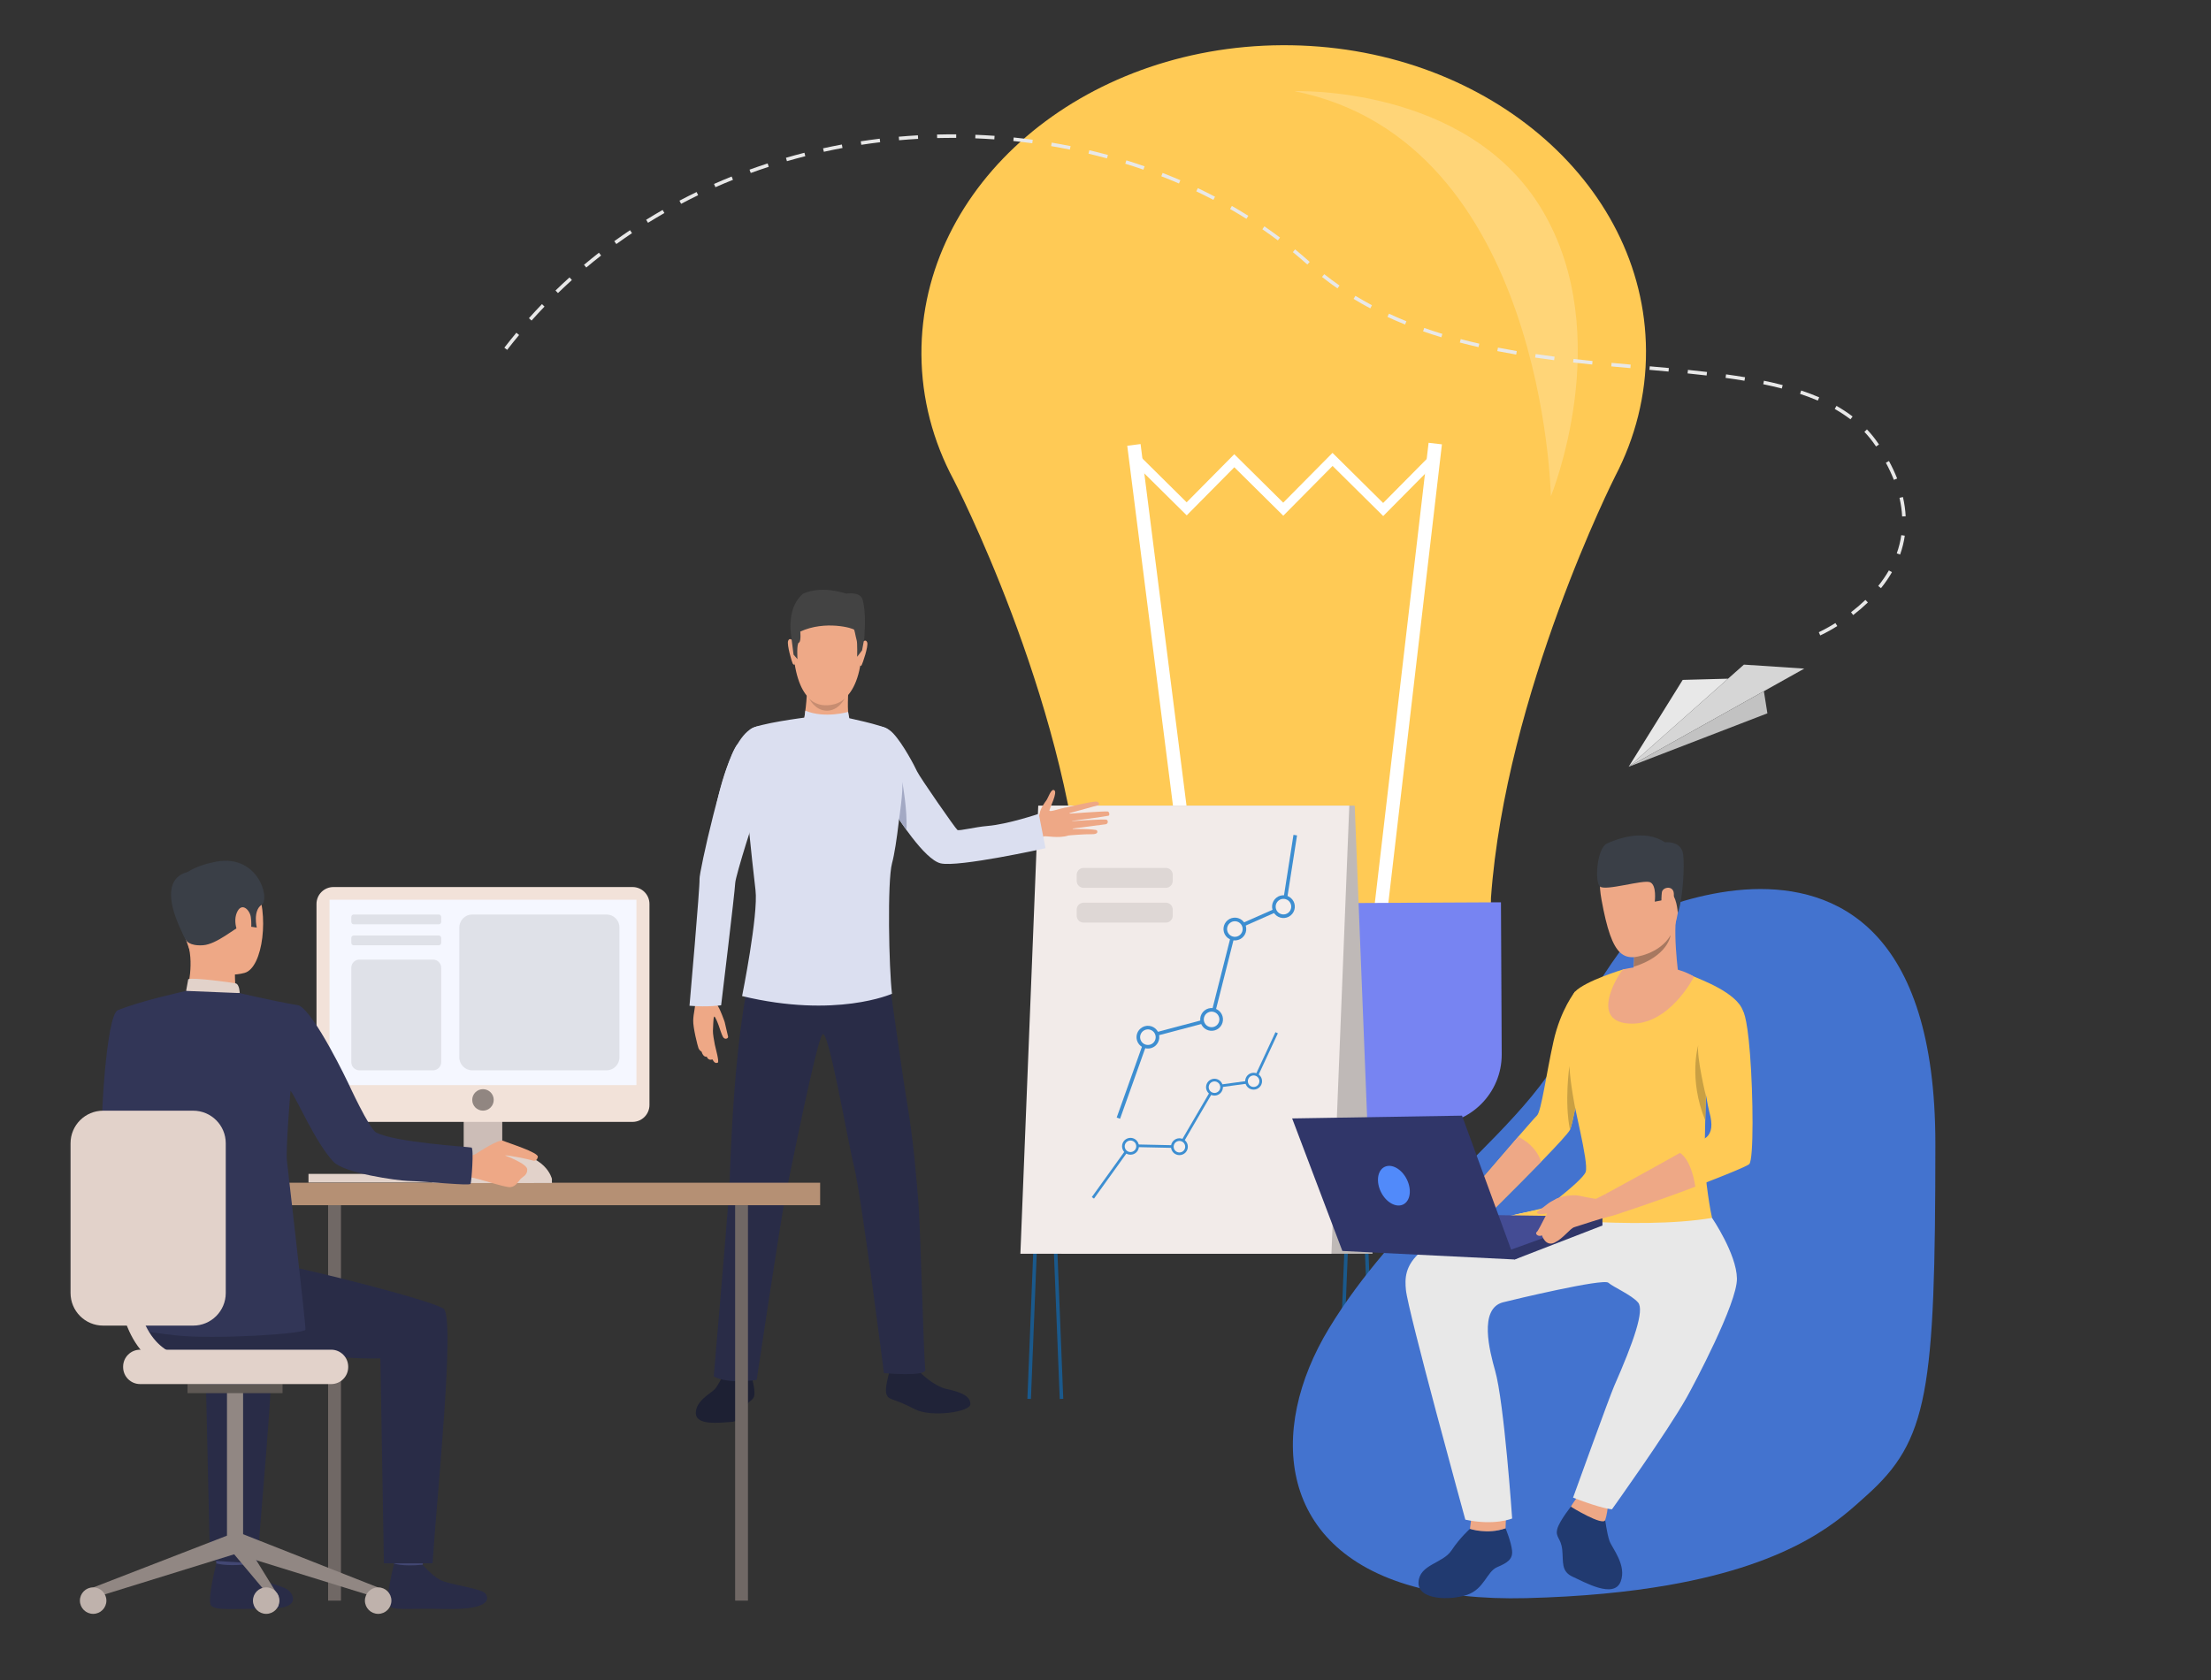 <?xml version="1.0" encoding="utf-8"?>
<!-- Generator: Adobe Illustrator 16.0.2, SVG Export Plug-In . SVG Version: 6.00 Build 0)  -->
<!DOCTYPE svg PUBLIC "-//W3C//DTD SVG 1.1//EN" "http://www.w3.org/Graphics/SVG/1.1/DTD/svg11.dtd">
<svg version="1.1" id="Слой_1" xmlns="http://www.w3.org/2000/svg" xmlns:xlink="http://www.w3.org/1999/xlink" x="0px" y="0px"
	 width="351.696px" height="267.333px" viewBox="0 0 351.696 267.333" enable-background="new 0 0 351.696 267.333"
	 xml:space="preserve">
<rect x="0" y="0" width="351.696" height="267.333" fill="#333333" stroke="none"/>
<g>
	<g>
		<g>
			<path fill="#FFCA55" d="M261.824,55.797c-0.133-27.001-26.042-48.762-57.869-48.604c-31.827,0.157-57.52,22.173-57.387,49.174
				c0.036,7.108,1.857,13.853,5.104,19.93c0.019,0.035,17.769,34.315,20.42,66.904c0.075,15.244,14.702,27.529,32.671,27.44
				c17.969-0.088,32.474-12.518,32.398-27.762c2.33-32.631,19.758-67.104,19.758-67.104l0,0
				C260.104,69.667,261.859,62.905,261.824,55.797z"/>
			
				<rect x="183.955" y="70.556" transform="matrix(0.992 -0.126 0.126 0.992 -12.066 24.105)" fill="#FFFFFF" width="2.137" height="74.263"/>
			
				<rect x="222.823" y="70.359" transform="matrix(-0.993 -0.116 0.116 -0.993 433.849 240.153)" fill="#FFFFFF" width="2.136" height="74.263"/>
			<g>
				<polygon fill="#FFFFFF" points="220.022,82.103 211.968,74.13 204.127,82.05 196.341,74.342 188.767,81.994 180.325,73.637 
					181.358,72.593 188.756,79.917 196.331,72.265 204.117,79.972 211.958,72.052 220.011,80.025 227.402,72.56 228.446,73.594 				
					"/>
			</g>
			<path fill="#D46946" d="M223.242,187.967l-36.891,0.182c-4.094,0.021-7.43-3.282-7.45-7.376l-0.071-14.519l51.717-0.255
				l0.071,14.518C230.638,184.611,227.335,187.946,223.242,187.967z"/>
			<path fill="#7784F2" d="M227.791,178.913l-46.078,0.228c-6.149,0.03-11.16-4.931-11.19-11.08l-0.119-24.169l68.349-0.338
				l0.119,24.169C238.902,173.872,233.941,178.883,227.791,178.913z"/>
		</g>
		<path fill="#FFD578" d="M246.688,78.97c0,0-1.015-56.511-40.77-64.462c0,0,27.574-1.015,39.417,18.947
			C257.177,53.417,246.688,78.97,246.688,78.97z"/>
		<g>
			<g>
				<g>
					<g>
						<polygon fill="#D6D6D6" points="259.066,121.997 286.998,106.376 277.397,105.743 						"/>
					</g>
				</g>
			</g>
			<g>
				<g>
					<g>
						<polygon fill="#E8E8E8" points="259.066,121.997 267.661,108.172 274.874,107.98 						"/>
					</g>
				</g>
			</g>
			<g>
				<g>
					<g>
						<polygon fill="#C2C2C2" points="280.574,109.969 281.133,113.489 259.066,121.997 						"/>
					</g>
				</g>
			</g>
		</g>
		<g>
			<path fill="#E8E8E8" d="M289.538,101.096l-0.229-0.515c0.011-0.005,1.107-0.496,2.646-1.453l0.298,0.479
				C290.677,100.586,289.583,101.076,289.538,101.096z M294.781,97.855l-0.344-0.447c0.814-0.626,1.584-1.287,2.289-1.964
				l0.391,0.407C296.397,96.542,295.611,97.216,294.781,97.855z M299.201,93.58l-0.439-0.353c0.643-0.801,1.214-1.633,1.696-2.474
				l0.489,0.281C300.45,91.899,299.862,92.756,299.201,93.58z M302.244,88.229l-0.531-0.188c0.335-0.944,0.577-1.917,0.719-2.894
				l0.558,0.081C302.842,86.241,302.591,87.251,302.244,88.229z M302.567,82.168c-0.05-0.97-0.191-1.966-0.422-2.961l0.55-0.127
				c0.237,1.027,0.384,2.056,0.436,3.06L302.567,82.168z M301.249,76.344c-0.353-0.896-0.78-1.814-1.272-2.727l0.496-0.268
				c0.503,0.933,0.94,1.871,1.302,2.788L301.249,76.344z M298.415,71.036l-0.089-0.131c-0.523-0.774-1.117-1.514-1.763-2.198
				l0.409-0.387c0.668,0.707,1.28,1.47,1.82,2.269l0.091,0.134L298.415,71.036z M294.345,66.713
				c-0.765-0.585-1.605-1.14-2.499-1.648l0.278-0.49c0.916,0.521,1.778,1.089,2.563,1.69L294.345,66.713z M289.151,63.732
				c-0.881-0.379-1.83-0.738-2.822-1.067l0.178-0.535c1.007,0.334,1.972,0.699,2.868,1.084L289.151,63.732z M283.426,61.813
				c-0.93-0.241-1.924-0.472-2.954-0.684l0.114-0.552c1.04,0.214,2.043,0.447,2.981,0.69L283.426,61.813z M277.488,60.575
				c-0.943-0.157-1.955-0.31-3.006-0.455l0.077-0.559c1.056,0.145,2.072,0.299,3.021,0.457L277.488,60.575z M271.464,59.74
				c-0.946-0.11-1.937-0.218-3.026-0.329l0.058-0.561c1.092,0.111,2.085,0.219,3.034,0.33L271.464,59.74z M265.407,59.116
				c-1.002-0.093-2.015-0.185-3.034-0.275l0.05-0.562c1.021,0.091,2.034,0.182,3.037,0.275L265.407,59.116z M259.336,58.57
				c-1.006-0.09-2.019-0.182-3.036-0.277l0.053-0.562c1.017,0.096,2.028,0.188,3.034,0.277L259.336,58.57z M253.264,57.997
				c-1.069-0.109-2.062-0.215-3.033-0.326l0.063-0.561c0.97,0.11,1.96,0.216,3.027,0.325L253.264,57.997z M247.208,57.306
				c-1.036-0.133-2.052-0.273-3.02-0.417l0.082-0.558c0.965,0.142,1.978,0.282,3.01,0.415L247.208,57.306z M241.174,56.412
				c-1.022-0.174-2.033-0.359-3.004-0.551l0.108-0.553c0.967,0.19,1.973,0.375,2.99,0.548L241.174,56.412z M80.671,55.663
				l-0.445-0.345c0.621-0.802,1.265-1.603,1.912-2.38l0.434,0.361C81.928,54.07,81.289,54.866,80.671,55.663z M235.18,55.226
				c-1.009-0.23-2.008-0.475-2.97-0.729l0.144-0.545c0.956,0.252,1.949,0.496,2.951,0.725L235.18,55.226z M229.268,53.662
				c-0.987-0.301-1.965-0.621-2.906-0.952l0.187-0.532c0.935,0.328,1.904,0.646,2.884,0.944L229.268,53.662z M223.501,51.632
				c-0.952-0.385-1.896-0.793-2.802-1.213l0.237-0.512c0.897,0.417,1.832,0.821,2.775,1.203L223.501,51.632z M84.553,51.001
				l-0.42-0.376c0.676-0.756,1.374-1.51,2.075-2.24l0.407,0.391C85.918,49.501,85.225,50.25,84.553,51.001z M217.968,49.063
				c-0.905-0.48-1.8-0.989-2.658-1.511l0.293-0.482c0.85,0.516,1.734,1.019,2.629,1.495L217.968,49.063z M88.755,46.626
				l-0.393-0.405c0.728-0.706,1.478-1.407,2.229-2.086l0.378,0.418C90.223,45.228,89.478,45.925,88.755,46.626z M212.747,45.886
				c-0.839-0.582-1.665-1.195-2.457-1.822l0.351-0.442c0.782,0.62,1.6,1.226,2.428,1.801L212.747,45.886z M93.258,42.561
				l-0.362-0.432c0.776-0.652,1.575-1.298,2.374-1.921l0.347,0.444C94.823,41.271,94.03,41.914,93.258,42.561z M207.953,42.087
				c-0.745-0.668-1.52-1.333-2.301-1.973l0.357-0.437c0.788,0.646,1.568,1.315,2.32,1.989L207.953,42.087z M98.042,38.829
				l-0.331-0.457c0.82-0.594,1.663-1.182,2.505-1.747l0.314,0.468C99.694,37.655,98.857,38.239,98.042,38.829z M203.266,38.244
				c-0.801-0.601-1.63-1.195-2.463-1.767l0.318-0.465c0.84,0.576,1.676,1.175,2.482,1.781L203.266,38.244z M103.079,35.447
				l-0.298-0.479c0.86-0.534,1.742-1.061,2.622-1.565l0.281,0.489C104.809,34.393,103.933,34.916,103.079,35.447z M198.268,34.814
				c-0.848-0.533-1.723-1.057-2.6-1.56l0.28-0.489c0.884,0.506,1.765,1.035,2.619,1.571L198.268,34.814z M108.342,32.428
				l-0.264-0.499c0.896-0.473,1.813-0.937,2.726-1.379l0.246,0.508C110.142,31.498,109.231,31.958,108.342,32.428z M193.009,31.797
				c-0.889-0.464-1.801-0.919-2.714-1.354l0.242-0.509c0.919,0.437,1.839,0.896,2.732,1.363L193.009,31.797z M113.803,29.783
				l-0.228-0.515c0.924-0.409,1.867-0.807,2.806-1.185l0.21,0.523C115.66,28.981,114.721,29.377,113.803,29.783z M187.533,29.193
				c-0.921-0.397-1.865-0.784-2.807-1.149l0.204-0.526c0.948,0.369,1.898,0.758,2.825,1.157L187.533,29.193z M119.418,27.523
				l-0.192-0.53c0.949-0.345,1.918-0.679,2.88-0.993l0.175,0.536C121.325,26.849,120.362,27.181,119.418,27.523z M181.879,26.995
				c-0.948-0.331-1.917-0.649-2.881-0.948l0.167-0.539c0.97,0.3,1.945,0.621,2.899,0.954L181.879,26.995z M125.175,25.645
				l-0.157-0.542c0.971-0.281,1.96-0.551,2.941-0.801l0.139,0.546C127.123,25.098,126.139,25.365,125.175,25.645z M176.085,25.199
				c-0.968-0.264-1.957-0.517-2.939-0.749l0.13-0.549c0.988,0.234,1.983,0.488,2.958,0.754L176.085,25.199z M131.046,24.149
				l-0.122-0.551c0.987-0.217,1.992-0.421,2.987-0.607l0.104,0.554C133.026,23.73,132.028,23.934,131.046,24.149z M170.182,23.8
				c-0.985-0.199-1.989-0.385-2.983-0.553l0.094-0.556c1,0.168,2.011,0.355,3.002,0.556L170.182,23.8z M137.002,23.039l-0.086-0.558
				c0.999-0.153,2.016-0.292,3.021-0.414l0.067,0.56C139.005,22.748,137.996,22.886,137.002,23.039z M164.199,22.792
				c-0.997-0.135-2.011-0.255-3.013-0.358l0.058-0.561c1.008,0.104,2.028,0.225,3.031,0.36L164.199,22.792z M143.018,22.312
				l-0.05-0.562c1.007-0.089,2.03-0.164,3.04-0.221l0.032,0.563C145.036,22.148,144.019,22.223,143.018,22.312z M158.163,22.173
				c-1.004-0.071-2.023-0.126-3.03-0.165l0.021-0.563c1.013,0.039,2.038,0.094,3.048,0.166L158.163,22.173z M149.068,21.968
				l-0.015-0.563c1.014-0.026,2.037-0.035,3.048-0.028l-0.004,0.564C151.092,21.934,150.075,21.942,149.068,21.968z"/>
		</g>
		<g>
			<g>
				<path fill="#EEA987" d="M132.591,95.287c0,0,5.349,0.902,4.441,9.276s-5.629,7.636-5.944,7.624
					c-0.316-0.012-4.749,0.102-4.983-10.138C126.105,102.049,126.038,94.479,132.591,95.287z"/>
			</g>
			<g>
				<path fill="#EEA987" d="M134.935,109.899c0,0-0.206,3.472,0.12,4.222c0.325,0.75-4.274,3.098-7.146,0.395
					c0,0,0.581-3.767,0.4-5.097C128.129,108.087,134.935,109.899,134.935,109.899z"/>
			</g>
			<g>
				<path fill="#EEA987" d="M137.142,102.197c0,0,0.593-0.621,0.801,0.016c0.209,0.637-0.75,3.383-0.875,3.587
					c0,0-0.11,0.245-0.25,0.108C136.679,105.771,137.142,102.197,137.142,102.197z"/>
			</g>
			<g>
				<path fill="#EEA987" d="M126.167,101.971c0,0-0.567-0.644-0.802-0.016c-0.234,0.627,0.621,3.446,0.728,3.62
					c0,0,0.185,0.289,0.329,0.158C126.567,105.602,126.167,101.971,126.167,101.971z"/>
			</g>
			<path fill="#C78D71" d="M128.677,111.068c0,0,0.854,1.186,2.837,1.141s2.845-1.079,2.845-1.079s-0.939,1.964-2.854,1.943
				C129.59,113.052,128.677,111.068,128.677,111.068z"/>
			<path fill="#1D2033" d="M115.015,218.753c0,0-0.731,1.644-1.348,2.295s-2.977,1.816-2.989,3.751
				c-0.014,2.098,3.979,1.516,5.54,1.438c1.563-0.076,1.681-1.197,2.338-2.385c0.657-1.188,1.32-0.987,1.443-1.945
				s-0.504-3.103-0.504-3.103L115.015,218.753z"/>
			<path fill="#50558A" d="M114.947,218.146l-0.113,0.995c0,0,2.455,0.823,4.777,0.086l-0.129-1.36L114.947,218.146z"/>
			<g>
				<g>
					<g>
						<polygon fill="#1A598C" points="213.465,222.572 212.903,222.55 215.732,151.549 166.816,151.549 163.987,222.572 
							163.424,222.55 166.275,150.986 216.317,150.986 						"/>
					</g>
				</g>
			</g>
			<g>
				<g>
					<g>
						<polygon fill="#1A598C" points="218.046,222.572 215.217,151.549 166.301,151.549 169.129,222.55 168.568,222.572 
							165.716,150.986 215.758,150.986 218.609,222.55 						"/>
					</g>
				</g>
			</g>
			<g>
				<g>
					<polygon fill="#BFB9B7" points="168.849,199.473 218.328,199.473 215.488,128.179 166.009,128.179 					"/>
				</g>
			</g>
			<g>
				<g>
					<polygon fill="#F2EBE9" points="211.789,199.473 162.31,199.473 165.15,128.179 214.628,128.179 					"/>
				</g>
			</g>
			<g>
				<g>
					<polygon fill="#3D8ED1" points="178.167,177.995 177.627,177.803 182.318,164.646 192.488,161.957 196.142,147.517 
						203.991,144.054 205.748,132.825 206.314,132.914 204.507,144.45 196.628,147.928 192.959,162.424 182.755,165.123 					"/>
				</g>
			</g>
			<g>
				<circle fill="#F5EEEC" cx="192.723" cy="162.19" r="1.526"/>
			</g>
			<g>
				<path fill="#3D8ED1" d="M193.871,163.594c-0.773,0.632-1.918,0.517-2.55-0.257c-0.633-0.773-0.518-1.917,0.256-2.55
					s1.918-0.518,2.55,0.256C194.759,161.816,194.644,162.961,193.871,163.594z M191.939,161.229
					c-0.529,0.433-0.608,1.216-0.176,1.745s1.216,0.608,1.745,0.176c0.529-0.434,0.608-1.216,0.176-1.745
					S192.468,160.797,191.939,161.229z"/>
			</g>
			<g>
				<circle fill="#F5EEEC" cx="196.426" cy="147.81" r="1.526"/>
			</g>
			<g>
				<path fill="#3D8ED1" d="M197.574,149.213c-0.774,0.633-1.918,0.518-2.551-0.256c-0.632-0.774-0.517-1.918,0.257-2.551
					c0.773-0.632,1.918-0.518,2.55,0.256C198.462,147.437,198.347,148.581,197.574,149.213z M195.642,146.85
					c-0.529,0.433-0.608,1.216-0.176,1.745s1.216,0.608,1.745,0.175c0.529-0.433,0.608-1.216,0.175-1.745
					C196.954,146.496,196.171,146.417,195.642,146.85z"/>
			</g>
			<g>
				<circle fill="#F5EEEC" cx="204.154" cy="144.247" r="1.526"/>
			</g>
			<g>
				<circle fill="#F5EEEC" cx="182.593" cy="165.015" r="1.526"/>
			</g>
			<g>
				<path fill="#3D8ED1" d="M183.741,166.418c-0.774,0.632-1.918,0.517-2.551-0.257c-0.632-0.773-0.518-1.918,0.257-2.55
					c0.773-0.633,1.917-0.518,2.55,0.256C184.629,164.642,184.514,165.785,183.741,166.418z M181.809,164.055
					c-0.53,0.433-0.608,1.215-0.176,1.744s1.216,0.608,1.745,0.176s0.607-1.216,0.175-1.745S182.338,163.622,181.809,164.055z"/>
			</g>
			<g>
				<g>
					<g>
						<path fill="#DED7D5" d="M185.449,146.785h-13.088c-0.605,0-1.096-0.49-1.096-1.096v-0.974c0-0.605,0.49-1.096,1.096-1.096
							h13.088c0.604,0,1.096,0.49,1.096,1.096v0.974C186.544,146.295,186.053,146.785,185.449,146.785z"/>
					</g>
				</g>
			</g>
			<g>
				<g>
					<g>
						<path fill="#DED7D5" d="M185.449,141.251h-13.088c-0.605,0-1.096-0.489-1.096-1.095v-0.975c0-0.605,0.49-1.095,1.096-1.095
							h13.088c0.604,0,1.096,0.489,1.096,1.095v0.975C186.544,140.762,186.053,141.251,185.449,141.251z"/>
					</g>
				</g>
			</g>
			<g>
				<path fill="#3D8ED1" d="M205.3,145.65c-0.773,0.633-1.917,0.518-2.55-0.257c-0.632-0.773-0.518-1.917,0.257-2.55
					c0.773-0.632,1.917-0.518,2.55,0.256C206.19,143.874,206.075,145.018,205.3,145.65z M203.37,143.287
					c-0.53,0.433-0.608,1.216-0.176,1.745s1.215,0.608,1.745,0.176c0.529-0.434,0.607-1.217,0.175-1.746
					C204.681,142.934,203.899,142.854,203.37,143.287z"/>
			</g>
			<g>
				<g>
					<polygon fill="#3D8ED1" points="174.016,190.7 173.672,190.453 179.702,182.057 187.486,182.226 193.042,172.704 
						199.333,171.848 202.882,164.222 203.266,164.4 199.62,172.236 193.303,173.096 187.726,182.654 179.916,182.485 					"/>
				</g>
			</g>
			<g>
				<circle fill="#F5EEEC" cx="187.606" cy="182.44" r="1.13"/>
			</g>
			<g>
				<path fill="#3D8ED1" d="M188.134,183.673c-0.68,0.292-1.47-0.024-1.762-0.704c-0.291-0.68,0.025-1.47,0.705-1.762
					c0.68-0.291,1.47,0.025,1.761,0.705C189.13,182.592,188.814,183.382,188.134,183.673z M187.245,181.597
					c-0.466,0.199-0.682,0.74-0.482,1.205s0.74,0.682,1.205,0.482c0.465-0.2,0.682-0.74,0.482-1.205
					C188.25,181.613,187.709,181.397,187.245,181.597z"/>
			</g>
			<g>
				<circle fill="#F5EEEC" cx="193.184" cy="172.97" r="1.129"/>
			</g>
			<g>
				<path fill="#3D8ED1" d="M193.712,174.203c-0.68,0.292-1.47-0.024-1.761-0.704c-0.292-0.68,0.024-1.47,0.704-1.762
					c0.68-0.291,1.47,0.025,1.762,0.705C194.708,173.122,194.392,173.912,193.712,174.203z M192.823,172.127
					c-0.465,0.199-0.682,0.74-0.482,1.205s0.74,0.682,1.205,0.482c0.466-0.2,0.682-0.74,0.482-1.205
					C193.829,172.144,193.288,171.928,192.823,172.127z"/>
			</g>
			<g>
				<circle fill="#F5EEEC" cx="199.41" cy="172.019" r="1.129"/>
			</g>
			<g>
				<circle fill="#F5EEEC" cx="179.822" cy="182.375" r="1.13"/>
			</g>
			<g>
				<path fill="#3D8ED1" d="M180.351,183.607c-0.681,0.292-1.471-0.024-1.762-0.704s0.024-1.47,0.704-1.762
					c0.681-0.291,1.471,0.024,1.762,0.705C181.346,182.526,181.031,183.316,180.351,183.607z M179.46,181.531
					c-0.465,0.199-0.681,0.74-0.481,1.205s0.739,0.682,1.205,0.482c0.465-0.2,0.682-0.74,0.481-1.206
					C180.466,181.548,179.926,181.332,179.46,181.531z"/>
			</g>
			<g>
				<path fill="#3D8ED1" d="M199.938,173.252c-0.68,0.291-1.47-0.024-1.761-0.704c-0.292-0.681,0.024-1.471,0.704-1.762
					s1.47,0.024,1.762,0.704C200.934,172.17,200.618,172.96,199.938,173.252z M199.048,171.176
					c-0.466,0.199-0.682,0.739-0.482,1.205c0.199,0.465,0.74,0.681,1.205,0.481c0.466-0.199,0.682-0.74,0.482-1.205
					S199.513,170.976,199.048,171.176z"/>
			</g>
			<g>
				<g>
					<g>
						<path fill="#EEA886" d="M163.637,130.879c0,0,1.613-0.507,1.743-1.463c0.11-0.813,0.84-1.783,1.064-2.083
							c0.3-0.399,0.763-1.971,1.271-1.599c0.509,0.374-0.638,2.628-0.783,3.148c-0.146,0.521,2.06-0.47,2.605-0.333
							c0.546,0.136,1.98,3.883,0.388,4.388s-3.628-0.008-3.891,0.138c-0.262,0.144-1.144,0.412-1.144,0.412L163.637,130.879z"/>
					</g>
				</g>
			</g>
			<g>
				<g>
					<g>
						<path fill="#EEA886" d="M169.138,128.579c0,0,4.979-1.222,5.379-1.025c0.399,0.196,0.45,0.471-0.011,0.604
							c-0.461,0.134-4.776,1.32-4.776,1.32s6.136-0.456,6.498-0.367c0.213,0.052,0.342,0.576,0.102,0.671
							c-0.24,0.094-6.296,0.894-6.296,0.894s5.73-0.415,6.012-0.25c0.246,0.145,0.243,0.655-0.18,0.716
							c-0.423,0.06-5.719,0.745-5.719,0.745s4.189-0.04,4.345,0.24c0.095,0.171,0.228,0.619-0.854,0.595
							c-1.082-0.022-3.639,0.19-3.639,0.19L169.138,128.579z"/>
					</g>
				</g>
			</g>
			<g>
				<path fill="#DBDFF0" d="M139.988,125.512c0,0,1.293,2.281,3.022,4.848c0.159,0.236,0.322,0.476,0.487,0.715
					c0,0,0,0.001,0.001,0.002c0.226,0.324,0.455,0.649,0.688,0.974c0.279,0.386,0.564,0.769,0.853,1.142
					c1.604,2.079,3.291,3.848,4.571,4.163c2.772,0.683,16.699-2.405,16.699-2.405l-1.076-5.476c0,0-4.883,1.662-8.146,1.935
					c-2.001,0.166-4.497,0.823-4.792,0.638c-0.297-0.186-6.009-8.425-6.416-9.313c-0.409-0.89-2.234-4.377-3.791-6.043
					c-1.556-1.667-3.248-1.032-3.248-1.032C134.173,118.695,139.988,125.512,139.988,125.512z"/>
			</g>
			<g>
				<path fill="#202338" d="M146.282,218.268c0,0,2.154,2.262,4.341,2.735s3.716,1.078,3.732,2.376s-6.293,2.153-8.795,0.845
					c-3.734-1.953-4.114-1.364-4.528-2.34c-0.414-0.977,0.497-3.587,0.471-3.897C141.468,217.604,146.282,218.268,146.282,218.268z"
					/>
			</g>
			<g>
				<path fill="#2F6B8C" d="M146.04,217.186c0,0,0.284,1.06,0.242,1.082s-4.928,0.569-4.779-0.281
					c0.119-0.689,0.29-1.438,0.29-1.438L146.04,217.186z"/>
			</g>
			<g>
				<path fill="#292C47" d="M141.112,153.55c0,0,2.263,16.434,3.187,21.988c1.081,6.496,1.447,11.862,1.748,15.225
					c0.379,4.229,0.882,25.868,1.147,27.104c0.265,1.236-6.59,0.594-6.59,0.594s-3.591-28.211-4.72-32.714
					c-1.051-4.193-4.111-22.306-5.07-21.161c-0.959,1.146-5.059,21.812-5.769,25.118c-0.711,3.308-4.683,29.83-4.683,29.83
					s-4.252,0.771-6.83-0.529c0,0,1.999-23.198,2.451-29.398c0.173-2.363,0.594-28.323,4.59-38.778
					C122.685,145.303,141.112,153.55,141.112,153.55z"/>
			</g>
			<path fill="#DBDFF0" d="M134.474,114.138c0,0,5.987,1.237,6.697,1.866c0.771,0.67,2.131,7.227,2.212,9.054
				c0.082,1.826-0.722,9.455-1.492,12.296c-0.771,2.842-0.491,16.818-0.005,20.755c0,0-8.87,3.973-23.844,0.367
				c0,0,2.607-12.959,2.133-16.852c-0.608-4.988-1.803-17.228-1.803-17.228s-0.037-7.487,1.018-8.38
				c1.056-0.894,8.822-1.879,8.822-1.879H134.474z"/>
			<path fill="#DBDFF0" d="M122.772,115.657c0,0,3.75,1.033,1.687,7.916c-1.615,5.391-1.834,6.548-1.834,6.548l-8.653-2.161
				c0,0,2.214-11.389,6.357-12.368C120.329,115.592,121.967,115.294,122.772,115.657z"/>
			<path fill="#A3A9C4" d="M143.01,130.359c0.159,0.236,0.322,0.476,0.487,0.715c0,0,0,0.001,0.001,0.002
				c0.226,0.324,0.455,0.649,0.688,0.974c0.177-3.205-0.666-7.653-0.666-7.653C143.683,125.887,143.01,130.359,143.01,130.359z"/>
			<rect x="137.432" y="125.416" fill="#DBDFF0" width="3.676" height="5.613"/>
			<path fill="#DBDFF0" d="M134.907,113.265c0,0-3.7,1.088-6.8-0.192l-0.215,1.516c0,0,4.158,1.579,7.406,0.856L134.907,113.265z"/>
			<path fill="#EEA886" d="M113.687,157.894c0,0,0.316,1.938,0.578,2.301c0.261,0.363,0.944,2.176,1.012,2.43
				s0.468,2.075,0.538,2.306s-0.454,0.574-0.794,0.081c-0.21-0.307-0.563-1.488-0.708-1.871c-0.146-0.382-0.593-1.59-0.729-1.375
				c-0.136,0.214-0.147,1.818-0.181,2.23c-0.032,0.411,0.194,1.688,0.304,2.216c0.108,0.528,0.746,2.748,0.463,2.859
				c-0.283,0.11-0.52,0.071-0.864-0.529c0,0-0.582,0.306-0.896-0.429c0,0-0.518,0.172-0.81-0.781c0,0-0.358-0.21-0.49-0.553
				s-0.883-3.261-0.844-4.441c0.04-1.181,0.34-1.996,0.312-2.831c-0.027-0.835-0.406-2.63-0.406-2.63L113.687,157.894z"/>
			<g>
				<path fill="#DBDFF0" d="M114.709,159.938c0,0-2.065,0.326-5.032,0.077c0,0,1.68-19.091,1.594-20.17
					c-0.08-0.997,3.854-18.734,6.015-21.423l3.288,10.375c-0.251-0.08-3.578,10.58-3.624,11.678
					C116.887,141.947,114.709,159.938,114.709,159.938z"/>
			</g>
			<path fill="#434343" d="M137.523,100.655c0.163-2.224-0.002-4.062-0.291-5.197c-0.355-1.4-2.62-1.016-2.62-1.016v0
				c-3.454-1.035-5.535-0.559-6.844,0.001c-1.959,1.604-2.107,4.336-2.019,5.84c0.039,0.356,0.08,0.715,0.12,1.063
				c0.001,0.007,0.002,0.011,0.002,0.011c0.177,1.496,0.357,2.797,0.357,2.797l0.622,0.718c0,0-0.16-2.491,0.224-2.631
				c0.205-0.076,0.255-0.578,0.256-1.027c0.003-0.386-0.031-0.732-0.031-0.732c3.994-1.838,8.479-0.529,8.578-0.274
				c0.063,0.159,0.154,0.637,0.244,1.061c0.055,0.257,0.107,0.494,0.152,0.627c0.119,0.354,0.072,2.601,0.072,2.601l0.779-1.017
				c0,0,0.099-0.485,0.227-1.216l0,0v0c0.042-0.237,0.086-0.5,0.132-0.781C137.484,101.485,137.517,101.167,137.523,100.655z"/>
		</g>
		<g>
			<g>
				<rect x="49.071" y="186.766" fill="#E2D2CA" width="23.303" height="1.383"/>
			</g>
			<g>
				<rect x="52.194" y="191.749" fill="#706865" width="2.042" height="62.91"/>
			</g>
			<g>
				<rect x="68.727" y="186.373" fill="#CCBDB7" width="16.197" height="1.976"/>
			</g>
			<g>
				<rect x="73.758" y="169.519" fill="#CCBDB7" width="6.134" height="18.63"/>
			</g>
			<g>
				<rect x="40.711" y="188.172" fill="#B59074" width="89.747" height="3.577"/>
			</g>
			<g>
				<path fill="#323657" d="M23.487,166.521c0,0-0.981,13.766,1.708,15.413c1.685,1.031,8.402,4.513,8.203,5.165
					c-0.199,0.653-3.793,5.809-3.793,5.809s-12.904-8.498-13.32-11.176c-0.406-2.616,0.636-20.155,2.409-20.963
					c1.328-0.604,2.029-0.104,3.704,1.139C24.748,163.652,23.487,166.521,23.487,166.521z"/>
			</g>
			<g>
				<g>
					<g>
						<path fill="#EAD8CF" d="M47.004,170.452l1.138-0.421c0,0-1.419-3.329-2.038-3.248c-0.713,0.093-1.603,0.328-1.603,0.328
							L47.004,170.452z"/>
					</g>
				</g>
			</g>
			<g>
				<g>
					<g>
						<path fill="#DA9B5B" d="M47.264,171.026c-0.146-0.108-2.418-4.468-2.418-4.468l-4.854,0.66l2.623,5.163L47.264,171.026z"/>
					</g>
				</g>
			</g>
			<g>
				<g>
					<g>
						<path fill="#424773" d="M39.363,246.069c0,0-0.401,2.785-0.451,3.204c-0.05,0.418-4.464-0.247-4.464-0.247l-0.357-3.315
							C34.09,245.711,38.811,245.677,39.363,246.069z"/>
					</g>
				</g>
			</g>
			<g>
				<g>
					<g>
						<path fill="#292C47" d="M38.958,248.919c0,0,1.398,1.679,2.751,2.41s3.478,1.021,4.277,1.778
							c0.577,0.547,2.104,2.899-3.515,2.853c-5.617-0.048-8.325,0.332-8.927-0.57c-0.603-0.902,0.87-6.659,0.87-6.659
							S35.747,249.209,38.958,248.919z"/>
					</g>
				</g>
			</g>
			<g>
				<g>
					<g>
						<path fill="#424773" d="M67.64,246.096c0,0-0.4,2.786-0.451,3.204c-0.05,0.418-4.464-0.246-4.464-0.246l-0.357-3.316
							C62.368,245.737,67.089,245.703,67.64,246.096z"/>
					</g>
				</g>
			</g>
			<g>
				<g>
					<g>
						<path fill="#292C47" d="M67.236,248.945c0,0,1.398,1.679,2.751,2.41s6.33,1.332,7.13,2.09
							c0.577,0.546,1.537,2.747-6.366,2.541c-5.616-0.146-8.326,0.332-8.928-0.57s0.871-6.659,0.871-6.659
							S63.947,249.269,67.236,248.945z"/>
					</g>
				</g>
			</g>
			<g>
				<g>
					<g>
						<path fill="#292C47" d="M25.127,197.958c0,0,16.046,2.715,19.67,3.284c3.625,0.569,23.275,5.459,25.733,6.949
							c1.956,1.187-1.026,29.671-1.723,40.539h-7.74l-0.562-32.601c-9.288,0.232-15.916-2.172-22.68-1.146
							c-6.764,1.027-12.402,2.488-16.7-3.277C21.126,211.707,20.967,199.217,25.127,197.958z"/>
					</g>
				</g>
			</g>
			<g>
				<g>
					<g>
						<path fill="#292C47" d="M40.943,248.757l-7.542-0.466l-0.735-32.161c-3.999,0.101-5.369-0.153-8.605-0.546l-6.09-14.155
							c5.337,1.066,22.438,5.38,24.718,6.763C44.645,209.378,41.64,237.889,40.943,248.757z"/>
					</g>
				</g>
			</g>
			<g>
				<g>
					<g>
						<path fill="#EEA886" d="M32.514,137.811c0,0,5.882-1.626,8.126,2.94s1.227,13.224-1.737,14.037
							c-2.965,0.815-7.229-0.122-8.459-2.965c-1.23-2.842-2.212-6.881-1.918-9.495C28.821,139.712,30.952,138.436,32.514,137.811z"
							/>
					</g>
				</g>
			</g>
			<g>
				<g>
					<g>
						<path fill="#EEA886" d="M37.366,153.878c0,0-0.065,3.473,0.318,4.213c0.383,0.74-8.191,0.555-8.191,0.555
							s1.352-4.171,0.585-7.724C29.319,147.405,37.366,153.878,37.366,153.878z"/>
					</g>
				</g>
			</g>
			<g>
				<g>
					<g>
						<path fill="#3A3F47" d="M29.616,149.607c0,0,0.458,0.932,2.678,0.781c2.219-0.15,5.146-2.827,6.088-3.067
							c0.942-0.238,0.998-0.775,0.998-0.775l0.499,0.887l0.966,0.146c0,0-0.656-2.684,0.772-3.628
							c1.43-0.944-0.644-8.555-7.88-6.719c0,0-5.522,1.011-5.597,4.096C28.066,144.411,28.543,147.974,29.616,149.607z"/>
					</g>
				</g>
			</g>
			<g>
				<g>
					<g>
						<path fill="#E2D2CA" d="M38.134,158.001c0,0-0.023-1.414-0.665-1.55c-0.642-0.135-6.739-0.974-7.526-0.665l-0.338,1.868
							C29.605,157.654,31.122,158.587,38.134,158.001z"/>
					</g>
				</g>
			</g>
			<g>
				<g>
					<g>
						<path fill="#EEA886" d="M39.899,145.913c-0.164-1.159-1.482-2.49-2.237-0.685s0.51,4.436,1.356,4.295
							S40.123,147.487,39.899,145.913z"/>
					</g>
				</g>
			</g>
			<g>
				<g>
					<g>
						<path fill="#323657" d="M63.677,174.715c-0.003-0.002-0.006-0.002-0.01-0.001C63.711,174.733,63.717,174.734,63.677,174.715z"
							/>
					</g>
				</g>
			</g>
			<g>
				<g>
					<g>
						<path fill="#3A3F47" d="M30.798,138.639c0,0-7.172-0.338-1.252,10.858L30.798,138.639z"/>
					</g>
				</g>
			</g>
			<g>
				<g>
					<polygon fill="#918783" points="14.818,252.571 15.352,254.072 37.895,247.088 36.814,244.049 					"/>
				</g>
			</g>
			<g>
				<g>
					<rect x="36.106" y="221.51" fill="#918783" width="2.562" height="24.509"/>
				</g>
			</g>
			<g>
				<g>
					<rect x="29.831" y="220.207" fill="#5E5854" width="15.112" height="1.444"/>
				</g>
			</g>
			<g>
				<g>
					<polygon fill="#918783" points="60.154,252.571 59.62,254.072 37.077,247.088 38.068,243.857 					"/>
				</g>
			</g>
			<g>
				<g>
					<polygon fill="#918783" points="44.27,253.912 44.27,255.658 37.077,247.088 38.068,243.857 					"/>
				</g>
			</g>
			<g>
				<g>
					<circle fill="#BFB2AC" cx="60.153" cy="254.659" r="2.107"/>
				</g>
			</g>
			<g>
				<g>
					<circle fill="#BFB2AC" cx="42.343" cy="254.659" r="2.107"/>
				</g>
			</g>
			<g>
				<g>
					<circle fill="#BFB2AC" cx="14.818" cy="254.659" r="2.107"/>
				</g>
			</g>
			<g>
				<path fill="#E2D2CA" d="M52.686,220.207h-30.4c-1.492,0-2.701-1.209-2.701-2.7v-0.069c0-1.491,1.209-2.7,2.701-2.7h30.4
					c1.491,0,2.701,1.209,2.701,2.7v0.069C55.387,218.998,54.177,220.207,52.686,220.207z"/>
			</g>
			<g>
				<rect x="116.934" y="191.749" fill="#706865" width="2.042" height="62.91"/>
			</g>
			<g>
				<path fill="#F2E2D9" d="M100.615,178.493H53.037c-1.487,0-2.693-1.206-2.693-2.694v-31.977c0-1.488,1.206-2.693,2.693-2.693
					h47.578c1.487,0,2.693,1.205,2.693,2.693v31.977C103.308,177.287,102.102,178.493,100.615,178.493z"/>
			</g>
			<g>
				<rect x="52.417" y="143.147" fill="#F5F7FF" width="48.816" height="29.49"/>
			</g>
			<g>
				<circle fill="#918681" cx="76.826" cy="174.996" r="1.709"/>
			</g>
			<g>
				<path fill="#E2D2CA" d="M87.791,188.22v-0.665c0,0-0.935-4.136-7.547-4.136s-6.479,4.801-6.479,4.801H87.791z"/>
			</g>
			<g>
				<g>
					<path fill="#EEA886" d="M73.685,184.033c0,0,1.437-0.111,1.963-0.429s3.675-2.436,4.414-2.096
						c0.74,0.339,5.662,1.847,5.491,2.566s-0.627,0.65-0.974,0.522c-0.348-0.127-3.921-0.877-4.236-0.751c0,0,3.51,1.28,3.524,2.215
						c0.014,0.935-0.735,1.162-1.067,1.516c-0.333,0.354-0.733,1.23-1.638,1.298s-5.318-1.469-6.228-1.538
						c-0.908-0.07-2.591,0.056-2.705-0.092C72.116,187.097,73.685,184.033,73.685,184.033z"/>
				</g>
			</g>
			<g>
				<g>
					<g>
						<path fill="#323657" d="M47.535,159.962c-4.58-0.805-9.4-1.961-9.4-1.961l-8.529-0.347c0,0-7.828,1.723-10.911,3.115
							c-0.293,0.132-0.294,6.983-1.097,8.78l2.557,5.393c0,0,1.477,10.682,1.782,15.433c0.141,2.181-0.397,21.077-0.397,21.077
							s0.767,0.378,6.588,1.02s20.366-0.232,20.458-0.92s-2.817-25.602-2.946-26.892c-0.197-1.98,0.572-11.131,0.572-11.131
							c1.097,1.474,3.893,8.127,6.808,11.292c1.715,1.862,10.203,3.004,11.804,3.058c3.483,0.116,9.837,0.81,10.023,0.471
							c0.147-0.203,0.553-5.64,0.154-5.772c-0.349-0.117-12.147-0.796-15.17-2.399c-1.106-0.587-4.412-7.796-4.412-7.796
							S50.061,161.097,47.535,159.962z"/>
					</g>
				</g>
			</g>
			<g>
				<path fill="#E2D2CA" d="M30.726,210.905H16.407c-2.864,0-5.186-2.321-5.186-5.185v-23.825c0-2.863,2.321-5.185,5.186-5.185
					h14.319c2.863,0,5.185,2.321,5.185,5.185v23.825C35.911,208.584,33.589,210.905,30.726,210.905z"/>
			</g>
			<g>
				<path fill="#E2D2CA" d="M31.536,218.846c-3.64,0-6.592-1.223-8.775-3.634c-4.936-5.448-4.049-15.027-4.009-15.433
					c0.075-0.755,0.749-1.307,1.502-1.231c0.755,0.075,1.307,0.747,1.232,1.502c-0.011,0.108-0.797,8.791,3.315,13.324
					c1.664,1.833,3.867,2.725,6.734,2.725c0.759,0,1.374,0.615,1.374,1.374C32.91,218.23,32.294,218.846,31.536,218.846z"/>
			</g>
			<g>
				<g>
					<g>
						<path fill="#DFE1E8" d="M69.792,147.055H56.264c-0.213,0-0.386-0.173-0.386-0.386v-0.786c0-0.213,0.173-0.386,0.386-0.386
							h13.527c0.214,0,0.387,0.173,0.387,0.386v0.786C70.178,146.882,70.005,147.055,69.792,147.055z"/>
					</g>
				</g>
			</g>
			<g>
				<g>
					<g>
						<path fill="#DFE1E8" d="M69.792,150.396H56.264c-0.213,0-0.386-0.173-0.386-0.386v-0.786c0-0.213,0.173-0.387,0.386-0.387
							h13.527c0.214,0,0.387,0.174,0.387,0.387v0.786C70.178,150.224,70.005,150.396,69.792,150.396z"/>
					</g>
				</g>
			</g>
			<g>
				<g>
					<g>
						<path fill="#DFE1E8" d="M68.879,170.289H57.177c-0.718,0-1.299-0.582-1.299-1.299V153.97c0-0.717,0.581-1.299,1.299-1.299
							h11.702c0.717,0,1.299,0.582,1.299,1.299v15.021C70.178,169.707,69.596,170.289,68.879,170.289z"/>
					</g>
				</g>
			</g>
			<g>
				<g>
					<g>
						<path fill="#DFE1E8" d="M96.474,170.289H75.121c-1.136,0-2.056-0.921-2.056-2.056v-20.681c0-1.136,0.92-2.056,2.056-2.056
							h21.354c1.136,0,2.056,0.92,2.056,2.056v20.681C98.53,169.368,97.61,170.289,96.474,170.289z"/>
					</g>
				</g>
			</g>
		</g>
		<g>
			<g>
				<path fill="#4373CF" d="M307.853,182.037c-0.016,39.412-1.119,47.127-11.017,55.958c-3.876,3.458-11.004,10.643-31.571,14.219
					c-6.174,1.074-13.557,1.823-22.426,2.049c-3.619,0.092-6.94-0.039-9.979-0.37c-2.548-0.275-4.896-0.692-7.055-1.232
					c-22.604-5.664-24.292-25.031-14.405-41.323c2.618-4.314,5.609-8.281,8.747-11.979c4.841-5.711,10.032-10.784,14.732-15.52
					c4.333-4.363,8.25-8.439,11.098-12.464c1.201-1.696,2.211-3.383,2.982-5.077c2.396-5.241,5.314-10.222,8.655-14.84
					c2.888-3.99,5.03-6.229,5.03-6.229c2.541-1.188,9.175-3.512,16.127-3.761C291.762,141.005,307.869,147.41,307.853,182.037z"/>
			</g>
			<g>
				<path fill="#213A70" d="M255.27,241.371c0,0,0.323,2.642,0.753,3.808c0.429,1.165,2.76,3.854,1.775,6.439
					c-1.068,2.802-5.729,0.101-7.629-0.754c-1.901-0.855-1.469-2.406-1.671-4.306c-0.203-1.9-1.13-1.952-0.788-3.288
					s2.421-3.894,2.421-3.894L255.27,241.371z"/>
			</g>
			<g>
				<g>
					<path fill="#EEA886" d="M251.03,237.995c0,0-1.193,1.669-1.161,1.715c0.033,0.046,5.11,3.137,5.464,2.135
						c0.281-0.797,0.399-1.951,0.399-1.951L251.03,237.995z"/>
				</g>
			</g>
			<g>
				<path fill="#213A70" d="M233.818,243.239c0,0-1.549,1.357-2.94,3.444c-1.391,2.086-5.083,2.197-5.241,5.045
					s5.021,2.936,7.739,2.009c2.719-0.928,3.129-3.709,4.773-4.404c1.644-0.696,2.497-1.259,2.371-2.616
					c-0.127-1.358-1.036-3.563-1.036-3.563s-1.021,0.326-1.622,0.393S235.241,243.637,233.818,243.239z"/>
			</g>
			<g>
				<path fill="#FFCA55" d="M252.453,166.075c0,0-1.042,6.197-1.882,10.289c0,0,0,0,0,0.001c-0.341,1.659-0.647,2.974-0.839,3.387
					c-0.24,0.521-2.196,2.621-4.589,5.086c-4.2,4.323-9.75,9.768-9.75,9.768l-2.169-4.117c0,0,4.929-5.778,8.271-9.634
					c1.547-1.784,2.753-3.156,2.974-3.354c0.698-0.625,1.51-6.782,2.649-11.856c1.14-5.073,3.423-7.877,3.423-7.877L252.453,166.075
					z"/>
			</g>
			<g>
				<path fill="#EEA886" d="M245.143,184.838c-4.2,4.323-9.75,9.768-9.75,9.768l-2.169-4.117c0,0,4.929-5.778,8.271-9.634
					C242.519,181.356,244.399,182.555,245.143,184.838z"/>
			</g>
			<g>
				<path fill="#EEA886" d="M234.061,241.342l-0.243,1.897c0,0,2.695,0.952,5.666-0.085l0.061-1.687L234.061,241.342z"/>
			</g>
			<g>
				<path fill="#FFCA55" d="M272.33,193.769c0.155,0.551-28.554,0-28.554,0s7.941-5.78,8.456-7.325
					c0.515-1.544-2.021-10.809-2.353-13.823c-0.265-2.412-0.929-13.205,0.661-14.854c1.662-1.724,7.647-3.529,7.647-3.529
					l8.726,0.324c0,0,1.44,0.301,2.47,0.778s6.916,2.575,7.872,5.516c0.956,2.942-5.874,12.398-5.874,12.398
					s-0.013,0.425-0.034,1.121c0,0.001,0,0.001,0,0.001c-0.025,0.929-0.064,2.34-0.101,3.871c-0.046,1.982-0.086,4.166-0.086,5.761
					C271.161,187.758,272.174,193.217,272.33,193.769z"/>
			</g>
			<g>
				<path fill="#E8E8E8" d="M272.33,193.769c0,0,3.904,5.734,3.96,9.65c0.055,3.915-6.93,17.029-7.986,18.905
					c-3.178,5.64-11.893,17.805-11.893,17.805s-1.502-0.038-6.189-1.857c0,0,5.798-16.069,6.532-17.737
					c3.116-7.075,4.856-12.094,3.809-13.307c-1.048-1.214-3.904-2.431-4.731-3.147s-15.238,2.724-16.748,3.115
					c-3.909,1.014-2.128,7.816-1.263,10.867c1.447,5.103,2.712,23.529,2.712,23.529s-2.784,1.187-7.449,0.185
					c0,0-9.16-33.273-9.454-36.582s-0.438-8.765,22.134-12.912L272.33,193.769z"/>
			</g>
			<g>
				<path fill="#EEA886" d="M260.583,135.279c0,0-7.574-1.709-5.845,7.823c1.73,9.532,3.552,10.281,8.122,8.31
					c4.569-1.974,4.16-8.08,4.391-11.075C267.48,137.342,262.999,135.383,260.583,135.279z"/>
			</g>
			<g>
				<path fill="#EEA886" d="M258.579,156.684c0,0,3.354,3.557,8.655,0.324c0,0-1.186-7.707-0.562-11.461s-6.917,5.816-6.917,5.816
					c0.1,0.053,0.165,0.411,0.181,0.92c0.013,0.433-0.011,0.974-0.08,1.528C259.701,155.059,259.312,156.377,258.579,156.684z"/>
			</g>
			<g>
				<path fill="#3A3F47" d="M266.881,145.229c0,0-0.195-3.004-1.293-3.098c-1.097-0.094-1.266,1.115-1.266,1.115l-1.107,0.21
					c0,0,0.35-2.633-0.745-3.093c-1.096-0.459-7.098,1.449-7.977,0.677s-0.466-6.112,1.125-6.843c1.59-0.73,5.981-2.368,9.199-0.19
					c0,0,2.508-0.286,2.88,1.738C268.07,137.769,267.563,143.724,266.881,145.229z"/>
			</g>
			<g>
				<path fill="#A77860" d="M259.856,153.812c5.47-1.687,5.882-4.98,5.888-5.032c-1.801,3.096-5.808,3.504-5.808,3.504
					C259.949,152.716,259.925,153.257,259.856,153.812z"/>
			</g>
			<g>
				<path fill="#EEA886" d="M269.473,155.382c0,0-4.005,7.973-10.476,7.459c-6.472-0.516-1.104-8.529-0.81-8.604
					C258.511,154.155,264.825,152.583,269.473,155.382z"/>
			</g>
			<g>
				<path fill="#FFCA55" d="M240.492,193.364c0,0,19.826,2.444,31.838,0.404l-22.951-2.868
					C249.378,190.9,249.243,191.485,240.492,193.364z"/>
			</g>
			<g>
				<path fill="#EEA886" d="M255.321,189.998l-1.478,0.748c0,0,0.337,2.346,1.146,3.057l1.657-0.423
					C256.646,193.38,256.301,190.807,255.321,189.998z"/>
			</g>
			<g>
				<path fill="#FFCA55" d="M278.262,185.193c-0.295,0.342-4.193,1.91-8.596,3.605l-0.001,0.001
					c-6.015,2.317-12.801,4.509-12.801,4.509l-1.544-3.311c0,0,7.105-3.861,11.907-6.569c2.268-1.279,4.021-2.301,4.27-2.537
					c0.771-0.734,0.972-1.914,0.404-3.97c-0.567-2.057-1.875-11.508-2.022-12.611c-0.146-1.103,0.368-4.044,3.125-4.19
					c2.758-0.147,4.161,0.631,4.161,0.631s0.692,0.287,1.207,6.979C278.887,174.421,278.96,184.385,278.262,185.193z"/>
			</g>
			<g>
				<path fill="#C9A043" d="M271.347,174.375C271.347,174.376,271.347,174.376,271.347,174.375c-0.025,0.93-0.064,2.341-0.101,3.872
					c-2.691-6.597-1.137-11.861-1.11-11.95C269.845,168.087,271.327,174.287,271.347,174.375z"/>
			</g>
			<g>
				<path fill="#C9A043" d="M250.571,176.364C250.571,176.364,250.571,176.364,250.571,176.364c-0.341,1.66-0.647,2.975-0.839,3.388
					c-0.919-4.448-0.092-10.144-0.092-10.144C249.765,172.329,250.571,176.364,250.571,176.364z"/>
			</g>
			<g>
				<path fill="#EEA886" d="M269.667,188.799L269.667,188.799c-6.016,2.318-13.021,4.581-13.021,4.581l-1.325-3.382
					c0,0,7.105-3.861,11.907-6.569C267.228,183.429,268.974,184.279,269.667,188.799z"/>
			</g>
			<g>
				<polygon fill="#444C94" points="254.893,193.576 226.713,193.162 240.941,200.386 				"/>
			</g>
			<g>
				<polygon fill="#303669" points="240.941,200.386 254.893,194.981 254.893,193.576 239.838,199.007 				"/>
			</g>
			<g>
				<g>
					<path fill="#EEA886" d="M254.163,190.797c0,0-1.76-0.273-2.977-0.557c-0.942-0.22-3.283,0.083-3.879,0.687
						c-0.597,0.604-2.493,4.814-2.852,5.071s0.184,0.852,0.814,0.553c0,0,0.577,1.842,2.005,1.152
						c1.427-0.689,2.396-2.195,3.144-2.46c0.747-0.266,5.1-1.604,5.1-1.604S255.284,190.349,254.163,190.797z"/>
				</g>
			</g>
			<g>
				<g>
					<path fill="#EEA886" d="M247.737,190.65c0,0-1.131,0.547-1.426,0.79s-1.492,1.139-1.781,1.35
						c-0.29,0.211,0.437,0.811,2.576-0.116C249.245,191.747,247.737,190.65,247.737,190.65z"/>
				</g>
			</g>
			<g>
				<polygon fill="#303669" points="240.941,200.386 232.559,177.5 205.538,177.941 213.526,199.031 				"/>
			</g>
			<g>
				
					<ellipse transform="matrix(0.894 -0.447 0.447 0.894 -60.951 119.163)" fill="#518AFA" cx="221.863" cy="188.65" rx="2.291" ry="3.337"/>
			</g>
			<g>
				<path fill="#EEA886" d="M264.346,141.975c0.1-0.842,1.762-1.149,1.896,0.111c0.135,1.261-0.755,3.474-1.386,3.256
					S264.208,143.134,264.346,141.975z"/>
			</g>
		</g>
	</g>
</g>
</svg>
